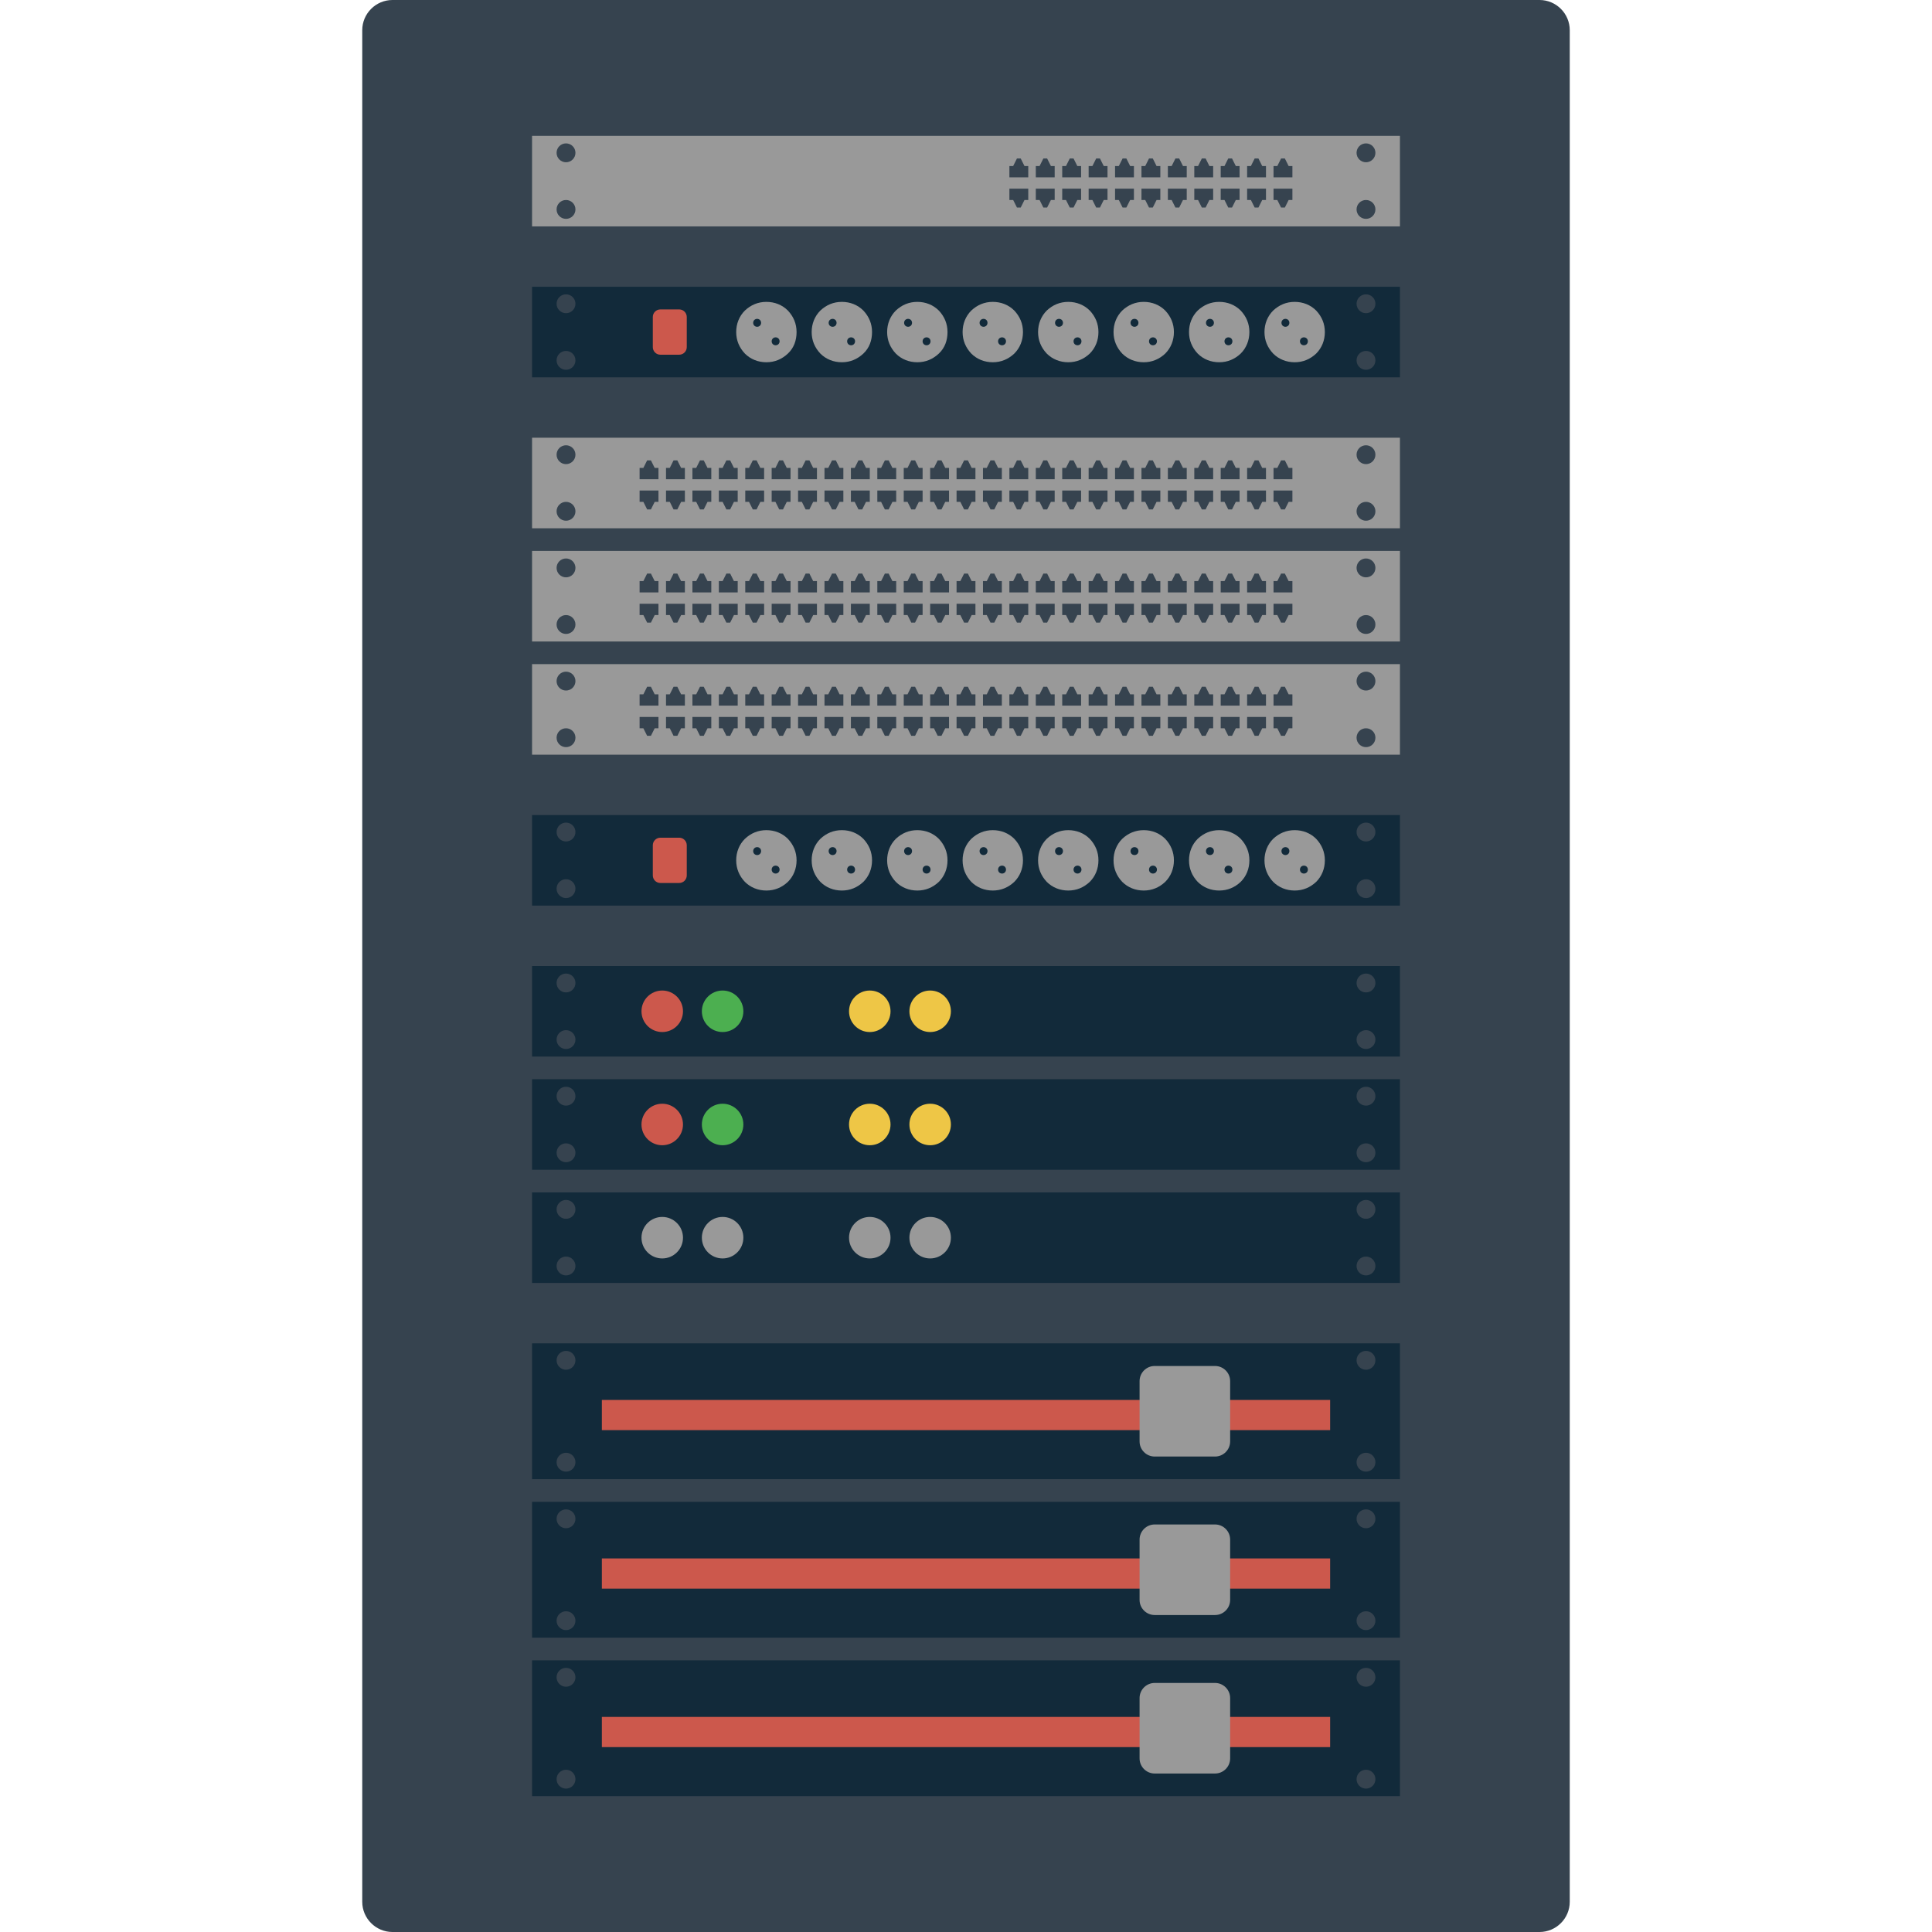 <svg version="1.1" xmlns="http://www.w3.org/2000/svg" x="0" y="0" viewBox="0 0 512 512" xml:space="preserve"><style type="text/css">.st0{fill:#36434f}.st1{fill:#999}.st2{fill:#122a3a}.st3{fill:#cc584c}.st4{fill:#4caf50}.st5{fill:#eec646}</style><path class="st0" d="M408 512H104c-4.4 0-8-3.6-8-8V8c0-4.4 3.6-8 8-8h304c4.4 0 8 3.6 8 8v496c0 4.4-3.6 8-8 8z"/><path class="st1" d="M141 116h230v24H141z"/><path class="st0" d="M173.5 124h1v3h-5v-3h1l1-2h1l1 2zm6-2h-1l-1 2h-1v3h5v-3h-1l-1-2zm7 0h-1l-1 2h-1v3h5v-3h-1l-1-2zm7 0h-1l-1 2h-1v3h5v-3h-1l-1-2zm7 0h-1l-1 2h-1v3h5v-3h-1l-1-2zm7 0h-1l-1 2h-1v3h5v-3h-1l-1-2zm7 0h-1l-1 2h-1v3h5v-3h-1l-1-2zm7 0h-1l-1 2h-1v3h5v-3h-1l-1-2zm7 0h-1l-1 2h-1v3h5v-3h-1l-1-2zm7 0h-1l-1 2h-1v3h5v-3h-1l-1-2zm7 0h-1l-1 2h-1v3h5v-3h-1l-1-2zm7 0h-1l-1 2h-1v3h5v-3h-1l-1-2zm7 0h-1l-1 2h-1v3h5v-3h-1l-1-2zm7 0h-1l-1 2h-1v3h5v-3h-1l-1-2zm7 0h-1l-1 2h-1v3h5v-3h-1l-1-2zm7 0h-1l-1 2h-1v3h5v-3h-1l-1-2zm7 0h-1l-1 2h-1v3h5v-3h-1l-1-2zm7 0h-1l-1 2h-1v3h5v-3h-1l-1-2zm7 0h-1l-1 2h-1v3h5v-3h-1l-1-2zm7 0h-1l-1 2h-1v3h5v-3h-1l-1-2zm7 0h-1l-1 2h-1v3h5v-3h-1l-1-2zm7 0h-1l-1 2h-1v3h5v-3h-1l-1-2zm7 0h-1l-1 2h-1v3h5v-3h-1l-1-2zm7 0h-1l-1 2h-1v3h5v-3h-1l-1-2zm8 2-1-2h-1l-1 2h-1v3h5v-3h-1zm-169 11h-1l-1-2h-1v-3h5v3h-1l-1 2zm8-2h1v-3h-5v3h1l1 2h1l1-2zm7 0h1v-3h-5v3h1l1 2h1l1-2zm7 0h1v-3h-5v3h1l1 2h1l1-2zm7 0h1v-3h-5v3h1l1 2h1l1-2zm7 0h1v-3h-5v3h1l1 2h1l1-2zm7 0h1v-3h-5v3h1l1 2h1l1-2zm7 0h1v-3h-5v3h1l1 2h1l1-2zm7 0h1v-3h-5v3h1l1 2h1l1-2zm7 0h1v-3h-5v3h1l1 2h1l1-2zm7 0h1v-3h-5v3h1l1 2h1l1-2zm7 0h1v-3h-5v3h1l1 2h1l1-2zm7 0h1v-3h-5v3h1l1 2h1l1-2zm7 0h1v-3h-5v3h1l1 2h1l1-2zm7 0h1v-3h-5v3h1l1 2h1l1-2zm7 0h1v-3h-5v3h1l1 2h1l1-2zm7 0h1v-3h-5v3h1l1 2h1l1-2zm7 0h1v-3h-5v3h1l1 2h1l1-2zm7 0h1v-3h-5v3h1l1 2h1l1-2zm7 0h1v-3h-5v3h1l1 2h1l1-2zm7 0h1v-3h-5v3h1l1 2h1l1-2zm7 0h1v-3h-5v3h1l1 2h1l1-2zm7 0h1v-3h-5v3h1l1 2h1l1-2zm7 0h1v-3h-5v3h1l1 2h1l1-2zm8 0v-3h-5v3h1l1 2h1l1-2h1z"/><circle class="st0" cx="150" cy="120.5" r="2.5"/><circle class="st0" cx="150" cy="135.5" r="2.5"/><circle class="st0" cx="362" cy="120.5" r="2.5"/><circle class="st0" cx="362" cy="135.5" r="2.5"/><path class="st1" d="M141 146h230v24H141z"/><path class="st0" d="M173.5 154h1v3h-5v-3h1l1-2h1l1 2zm6-2h-1l-1 2h-1v3h5v-3h-1l-1-2zm7 0h-1l-1 2h-1v3h5v-3h-1l-1-2zm7 0h-1l-1 2h-1v3h5v-3h-1l-1-2zm7 0h-1l-1 2h-1v3h5v-3h-1l-1-2zm7 0h-1l-1 2h-1v3h5v-3h-1l-1-2zm7 0h-1l-1 2h-1v3h5v-3h-1l-1-2zm7 0h-1l-1 2h-1v3h5v-3h-1l-1-2zm7 0h-1l-1 2h-1v3h5v-3h-1l-1-2zm7 0h-1l-1 2h-1v3h5v-3h-1l-1-2zm7 0h-1l-1 2h-1v3h5v-3h-1l-1-2zm7 0h-1l-1 2h-1v3h5v-3h-1l-1-2zm7 0h-1l-1 2h-1v3h5v-3h-1l-1-2zm7 0h-1l-1 2h-1v3h5v-3h-1l-1-2zm7 0h-1l-1 2h-1v3h5v-3h-1l-1-2zm7 0h-1l-1 2h-1v3h5v-3h-1l-1-2zm7 0h-1l-1 2h-1v3h5v-3h-1l-1-2zm7 0h-1l-1 2h-1v3h5v-3h-1l-1-2zm7 0h-1l-1 2h-1v3h5v-3h-1l-1-2zm7 0h-1l-1 2h-1v3h5v-3h-1l-1-2zm7 0h-1l-1 2h-1v3h5v-3h-1l-1-2zm7 0h-1l-1 2h-1v3h5v-3h-1l-1-2zm7 0h-1l-1 2h-1v3h5v-3h-1l-1-2zm7 0h-1l-1 2h-1v3h5v-3h-1l-1-2zm8 2-1-2h-1l-1 2h-1v3h5v-3h-1zm-169 11h-1l-1-2h-1v-3h5v3h-1l-1 2zm8-2h1v-3h-5v3h1l1 2h1l1-2zm7 0h1v-3h-5v3h1l1 2h1l1-2zm7 0h1v-3h-5v3h1l1 2h1l1-2zm7 0h1v-3h-5v3h1l1 2h1l1-2zm7 0h1v-3h-5v3h1l1 2h1l1-2zm7 0h1v-3h-5v3h1l1 2h1l1-2zm7 0h1v-3h-5v3h1l1 2h1l1-2zm7 0h1v-3h-5v3h1l1 2h1l1-2zm7 0h1v-3h-5v3h1l1 2h1l1-2zm7 0h1v-3h-5v3h1l1 2h1l1-2zm7 0h1v-3h-5v3h1l1 2h1l1-2zm7 0h1v-3h-5v3h1l1 2h1l1-2zm7 0h1v-3h-5v3h1l1 2h1l1-2zm7 0h1v-3h-5v3h1l1 2h1l1-2zm7 0h1v-3h-5v3h1l1 2h1l1-2zm7 0h1v-3h-5v3h1l1 2h1l1-2zm7 0h1v-3h-5v3h1l1 2h1l1-2zm7 0h1v-3h-5v3h1l1 2h1l1-2zm7 0h1v-3h-5v3h1l1 2h1l1-2zm7 0h1v-3h-5v3h1l1 2h1l1-2zm7 0h1v-3h-5v3h1l1 2h1l1-2zm7 0h1v-3h-5v3h1l1 2h1l1-2zm7 0h1v-3h-5v3h1l1 2h1l1-2zm8 0v-3h-5v3h1l1 2h1l1-2h1z"/><circle class="st0" cx="150" cy="150.5" r="2.5"/><circle class="st0" cx="150" cy="165.5" r="2.5"/><circle class="st0" cx="362" cy="150.5" r="2.5"/><circle class="st0" cx="362" cy="165.5" r="2.5"/><path class="st1" d="M141 176h230v24H141z"/><path class="st0" d="M173.5 184h1v3h-5v-3h1l1-2h1l1 2zm6-2h-1l-1 2h-1v3h5v-3h-1l-1-2zm7 0h-1l-1 2h-1v3h5v-3h-1l-1-2zm7 0h-1l-1 2h-1v3h5v-3h-1l-1-2zm7 0h-1l-1 2h-1v3h5v-3h-1l-1-2zm7 0h-1l-1 2h-1v3h5v-3h-1l-1-2zm7 0h-1l-1 2h-1v3h5v-3h-1l-1-2zm7 0h-1l-1 2h-1v3h5v-3h-1l-1-2zm7 0h-1l-1 2h-1v3h5v-3h-1l-1-2zm7 0h-1l-1 2h-1v3h5v-3h-1l-1-2zm7 0h-1l-1 2h-1v3h5v-3h-1l-1-2zm7 0h-1l-1 2h-1v3h5v-3h-1l-1-2zm7 0h-1l-1 2h-1v3h5v-3h-1l-1-2zm7 0h-1l-1 2h-1v3h5v-3h-1l-1-2zm7 0h-1l-1 2h-1v3h5v-3h-1l-1-2zm7 0h-1l-1 2h-1v3h5v-3h-1l-1-2zm7 0h-1l-1 2h-1v3h5v-3h-1l-1-2zm7 0h-1l-1 2h-1v3h5v-3h-1l-1-2zm7 0h-1l-1 2h-1v3h5v-3h-1l-1-2zm7 0h-1l-1 2h-1v3h5v-3h-1l-1-2zm7 0h-1l-1 2h-1v3h5v-3h-1l-1-2zm7 0h-1l-1 2h-1v3h5v-3h-1l-1-2zm7 0h-1l-1 2h-1v3h5v-3h-1l-1-2zm7 0h-1l-1 2h-1v3h5v-3h-1l-1-2zm8 2-1-2h-1l-1 2h-1v3h5v-3h-1zm-169 11h-1l-1-2h-1v-3h5v3h-1l-1 2zm8-2h1v-3h-5v3h1l1 2h1l1-2zm7 0h1v-3h-5v3h1l1 2h1l1-2zm7 0h1v-3h-5v3h1l1 2h1l1-2zm7 0h1v-3h-5v3h1l1 2h1l1-2zm7 0h1v-3h-5v3h1l1 2h1l1-2zm7 0h1v-3h-5v3h1l1 2h1l1-2zm7 0h1v-3h-5v3h1l1 2h1l1-2zm7 0h1v-3h-5v3h1l1 2h1l1-2zm7 0h1v-3h-5v3h1l1 2h1l1-2zm7 0h1v-3h-5v3h1l1 2h1l1-2zm7 0h1v-3h-5v3h1l1 2h1l1-2zm7 0h1v-3h-5v3h1l1 2h1l1-2zm7 0h1v-3h-5v3h1l1 2h1l1-2zm7 0h1v-3h-5v3h1l1 2h1l1-2zm7 0h1v-3h-5v3h1l1 2h1l1-2zm7 0h1v-3h-5v3h1l1 2h1l1-2zm7 0h1v-3h-5v3h1l1 2h1l1-2zm7 0h1v-3h-5v3h1l1 2h1l1-2zm7 0h1v-3h-5v3h1l1 2h1l1-2zm7 0h1v-3h-5v3h1l1 2h1l1-2zm7 0h1v-3h-5v3h1l1 2h1l1-2zm7 0h1v-3h-5v3h1l1 2h1l1-2zm7 0h1v-3h-5v3h1l1 2h1l1-2zm8 0v-3h-5v3h1l1 2h1l1-2h1z"/><circle class="st0" cx="150" cy="180.5" r="2.5"/><circle class="st0" cx="150" cy="195.5" r="2.5"/><circle class="st0" cx="362" cy="180.5" r="2.5"/><circle class="st0" cx="362" cy="195.5" r="2.5"/><path class="st2" d="M141 356h230v36H141z"/><circle class="st0" cx="150" cy="360.5" r="2.5"/><circle class="st0" cx="150" cy="387.5" r="2.5"/><circle class="st0" cx="362" cy="360.5" r="2.5"/><circle class="st0" cx="362" cy="387.5" r="2.5"/><path class="st3" d="M159.5 371h193v8h-193z"/><path class="st1" d="M322 386h-16c-2.2 0-4-1.8-4-4v-16c0-2.2 1.8-4 4-4h16c2.2 0 4 1.8 4 4v16c0 2.2-1.8 4-4 4z"/><path class="st2" d="M141 398h230v36H141z"/><circle class="st0" cx="150" cy="402.5" r="2.5"/><circle class="st0" cx="150" cy="429.5" r="2.5"/><circle class="st0" cx="362" cy="402.5" r="2.5"/><circle class="st0" cx="362" cy="429.5" r="2.5"/><path class="st3" d="M159.5 413h193v8h-193z"/><path class="st1" d="M322 428h-16c-2.2 0-4-1.8-4-4v-16c0-2.2 1.8-4 4-4h16c2.2 0 4 1.8 4 4v16c0 2.2-1.8 4-4 4z"/><path class="st2" d="M141 440h230v36H141z"/><circle class="st0" cx="150" cy="444.5" r="2.5"/><circle class="st0" cx="150" cy="471.5" r="2.5"/><circle class="st0" cx="362" cy="444.5" r="2.5"/><circle class="st0" cx="362" cy="471.5" r="2.5"/><path class="st3" d="M159.5 455h193v8h-193z"/><path class="st1" d="M322 470h-16c-2.2 0-4-1.8-4-4v-16c0-2.2 1.8-4 4-4h16c2.2 0 4 1.8 4 4v16c0 2.2-1.8 4-4 4z"/><path class="st2" d="M141 256h230v24H141z"/><circle class="st0" cx="150" cy="260.5" r="2.5"/><circle class="st0" cx="150" cy="275.5" r="2.5"/><circle class="st0" cx="362" cy="260.5" r="2.5"/><circle class="st0" cx="362" cy="275.5" r="2.5"/><circle class="st3" cx="175.5" cy="268" r="5.5"/><circle class="st4" cx="191.5" cy="268" r="5.5"/><circle class="st5" cx="230.5" cy="268" r="5.5"/><circle class="st5" cx="246.5" cy="268" r="5.5"/><path class="st2" d="M141 286h230v24H141z"/><circle class="st0" cx="150" cy="290.5" r="2.5"/><circle class="st0" cx="150" cy="305.5" r="2.5"/><circle class="st0" cx="362" cy="290.5" r="2.5"/><circle class="st0" cx="362" cy="305.5" r="2.5"/><circle class="st3" cx="175.5" cy="298" r="5.5"/><circle class="st4" cx="191.5" cy="298" r="5.5"/><circle class="st5" cx="230.5" cy="298" r="5.5"/><circle class="st5" cx="246.5" cy="298" r="5.5"/><path class="st2" d="M141 316h230v24H141z"/><circle class="st0" cx="150" cy="320.5" r="2.5"/><circle class="st0" cx="150" cy="335.5" r="2.5"/><circle class="st0" cx="362" cy="320.5" r="2.5"/><circle class="st0" cx="362" cy="335.5" r="2.5"/><circle class="st1" cx="175.5" cy="328" r="5.5"/><circle class="st1" cx="191.5" cy="328" r="5.5"/><circle class="st1" cx="230.5" cy="328" r="5.5"/><circle class="st1" cx="246.5" cy="328" r="5.5"/><path class="st2" d="M141 76h230v24H141z"/><circle class="st0" cx="150" cy="80.5" r="2.5"/><circle class="st0" cx="150" cy="95.5" r="2.5"/><circle class="st0" cx="362" cy="80.5" r="2.5"/><circle class="st0" cx="362" cy="95.5" r="2.5"/><path class="st1" d="M208.8 82.3c-1.5-1.5-3.5-2.3-5.7-2.3s-4.1.8-5.7 2.3c-1.5 1.5-2.3 3.5-2.3 5.7s.8 4.1 2.3 5.7c1.5 1.5 3.5 2.3 5.7 2.3s4.1-.8 5.7-2.3 2.3-3.5 2.3-5.7-.8-4.1-2.3-5.7z"/><path class="st2" d="M201.4 86.3c-.4.4-1.1.4-1.5 0-.4-.4-.4-1.1 0-1.5.4-.4 1.1-.4 1.5 0 .4.4.4 1.1 0 1.5zm4.9 3.4c-.4-.4-1.1-.4-1.5 0s-.4 1.1 0 1.5 1.1.4 1.5 0c.4-.4.4-1.1 0-1.5z"/><path class="st1" d="M228.8 82.3c-1.5-1.5-3.5-2.3-5.7-2.3s-4.1.8-5.7 2.3c-1.5 1.5-2.3 3.5-2.3 5.7s.8 4.1 2.3 5.7c1.5 1.5 3.5 2.3 5.7 2.3s4.1-.8 5.7-2.3 2.3-3.5 2.3-5.7-.8-4.1-2.3-5.7z"/><path class="st2" d="M221.4 86.3c-.4.4-1.1.4-1.5 0-.4-.4-.4-1.1 0-1.5.4-.4 1.1-.4 1.5 0 .4.4.4 1.1 0 1.5zm4.9 3.4c-.4-.4-1.1-.4-1.5 0s-.4 1.1 0 1.5 1.1.4 1.5 0c.4-.4.4-1.1 0-1.5z"/><path class="st1" d="M248.8 82.3c-1.5-1.5-3.5-2.3-5.7-2.3s-4.1.8-5.7 2.3c-1.5 1.5-2.3 3.5-2.3 5.7s.8 4.1 2.3 5.7c1.5 1.5 3.5 2.3 5.7 2.3s4.1-.8 5.7-2.3 2.3-3.5 2.3-5.7-.8-4.1-2.3-5.7z"/><path class="st2" d="M241.4 86.3c-.4.4-1.1.4-1.5 0-.4-.4-.4-1.1 0-1.5.4-.4 1.1-.4 1.5 0 .4.4.4 1.1 0 1.5zm4.9 3.4c-.4-.4-1.1-.4-1.5 0s-.4 1.1 0 1.5 1.1.4 1.5 0c.4-.4.4-1.1 0-1.5z"/><path class="st1" d="M268.8 82.3c-1.5-1.5-3.5-2.3-5.7-2.3s-4.1.8-5.7 2.3c-1.5 1.5-2.3 3.5-2.3 5.7s.8 4.1 2.3 5.7c1.5 1.5 3.5 2.3 5.7 2.3s4.1-.8 5.7-2.3c1.5-1.5 2.3-3.5 2.3-5.7s-.8-4.1-2.3-5.7z"/><path class="st2" d="M261.4 86.3c-.4.4-1.1.4-1.5 0-.4-.4-.4-1.1 0-1.5.4-.4 1.1-.4 1.5 0 .4.4.4 1.1 0 1.5zm4.9 3.4c-.4-.4-1.1-.4-1.5 0s-.4 1.1 0 1.5 1.1.4 1.5 0 .4-1.1 0-1.5z"/><path class="st1" d="M288.8 82.3c-1.5-1.5-3.5-2.3-5.7-2.3s-4.1.8-5.7 2.3c-1.5 1.5-2.3 3.5-2.3 5.7s.8 4.1 2.3 5.7c1.5 1.5 3.5 2.3 5.7 2.3s4.1-.8 5.7-2.3c1.5-1.5 2.3-3.5 2.3-5.7s-.8-4.1-2.3-5.7z"/><path class="st2" d="M281.4 86.3c-.4.4-1.1.4-1.5 0-.4-.4-.4-1.1 0-1.5.4-.4 1.1-.4 1.5 0 .4.4.4 1.1 0 1.5zm4.9 3.4c-.4-.4-1.1-.4-1.5 0s-.4 1.1 0 1.5 1.1.4 1.5 0 .4-1.1 0-1.5z"/><path class="st1" d="M308.8 82.3c-1.5-1.5-3.5-2.3-5.7-2.3s-4.1.8-5.7 2.3c-1.5 1.5-2.3 3.5-2.3 5.7s.8 4.1 2.3 5.7c1.5 1.5 3.5 2.3 5.7 2.3s4.1-.8 5.7-2.3c1.5-1.5 2.3-3.5 2.3-5.7s-.8-4.1-2.3-5.7z"/><path class="st2" d="M301.4 86.3c-.4.4-1.1.4-1.5 0-.4-.4-.4-1.1 0-1.5.4-.4 1.1-.4 1.5 0 .4.4.4 1.1 0 1.5zm4.9 3.4c-.4-.4-1.1-.4-1.5 0s-.4 1.1 0 1.5 1.1.4 1.5 0 .4-1.1 0-1.5z"/><path class="st1" d="M328.8 82.3c-1.5-1.5-3.5-2.3-5.7-2.3s-4.1.8-5.7 2.3c-1.5 1.5-2.3 3.5-2.3 5.7s.8 4.1 2.3 5.7c1.5 1.5 3.5 2.3 5.7 2.3s4.1-.8 5.7-2.3c1.5-1.5 2.3-3.5 2.3-5.7s-.8-4.1-2.3-5.7z"/><path class="st2" d="M321.4 86.3c-.4.4-1.1.4-1.5 0-.4-.4-.4-1.1 0-1.5.4-.4 1.1-.4 1.5 0 .4.4.4 1.1 0 1.5zm4.9 3.4c-.4-.4-1.1-.4-1.5 0s-.4 1.1 0 1.5 1.1.4 1.5 0 .4-1.1 0-1.5z"/><path class="st1" d="M348.8 82.3c-1.5-1.5-3.5-2.3-5.7-2.3s-4.1.8-5.7 2.3c-1.5 1.5-2.3 3.5-2.3 5.7s.8 4.1 2.3 5.7c1.5 1.5 3.5 2.3 5.7 2.3s4.1-.8 5.7-2.3c1.5-1.5 2.3-3.5 2.3-5.7s-.8-4.1-2.3-5.7z"/><path class="st2" d="M341.4 86.3c-.4.4-1.1.4-1.5 0-.4-.4-.4-1.1 0-1.5.4-.4 1.1-.4 1.5 0 .4.4.4 1.1 0 1.5zm4.9 3.4c-.4-.4-1.1-.4-1.5 0s-.4 1.1 0 1.5 1.1.4 1.5 0 .4-1.1 0-1.5z"/><path class="st3" d="M180 94h-5c-1.1 0-2-.9-2-2v-8c0-1.1.9-2 2-2h5c1.1 0 2 .9 2 2v8c0 1.1-.9 2-2 2z"/><path class="st2" d="M141 216h230v24H141z"/><circle class="st0" cx="150" cy="220.5" r="2.5"/><circle class="st0" cx="150" cy="235.5" r="2.5"/><circle class="st0" cx="362" cy="220.5" r="2.5"/><circle class="st0" cx="362" cy="235.5" r="2.5"/><path class="st1" d="M208.8 222.3c-1.5-1.5-3.5-2.3-5.7-2.3s-4.1.8-5.7 2.3c-1.5 1.5-2.3 3.5-2.3 5.7s.8 4.1 2.3 5.7c1.5 1.5 3.5 2.3 5.7 2.3s4.1-.8 5.7-2.3c1.5-1.5 2.3-3.5 2.3-5.7s-.8-4.1-2.3-5.7z"/><path class="st2" d="M201.4 226.3c-.4.4-1.1.4-1.5 0s-.4-1.1 0-1.5 1.1-.4 1.5 0 .4 1.1 0 1.5zm4.9 3.4c-.4-.4-1.1-.4-1.5 0s-.4 1.1 0 1.5c.4.4 1.1.4 1.5 0 .4-.4.4-1.1 0-1.5z"/><path class="st1" d="M228.8 222.3c-1.5-1.5-3.5-2.3-5.7-2.3s-4.1.8-5.7 2.3c-1.5 1.5-2.3 3.5-2.3 5.7s.8 4.1 2.3 5.7c1.5 1.5 3.5 2.3 5.7 2.3s4.1-.8 5.7-2.3c1.5-1.5 2.3-3.5 2.3-5.7s-.8-4.1-2.3-5.7z"/><path class="st2" d="M221.4 226.3c-.4.4-1.1.4-1.5 0s-.4-1.1 0-1.5 1.1-.4 1.5 0 .4 1.1 0 1.5zm4.9 3.4c-.4-.4-1.1-.4-1.5 0s-.4 1.1 0 1.5c.4.4 1.1.4 1.5 0 .4-.4.4-1.1 0-1.5z"/><path class="st1" d="M248.8 222.3c-1.5-1.5-3.5-2.3-5.7-2.3s-4.1.8-5.7 2.3c-1.5 1.5-2.3 3.5-2.3 5.7s.8 4.1 2.3 5.7c1.5 1.5 3.5 2.3 5.7 2.3s4.1-.8 5.7-2.3c1.5-1.5 2.3-3.5 2.3-5.7s-.8-4.1-2.3-5.7z"/><path class="st2" d="M241.4 226.3c-.4.4-1.1.4-1.5 0s-.4-1.1 0-1.5 1.1-.4 1.5 0 .4 1.1 0 1.5zm4.9 3.4c-.4-.4-1.1-.4-1.5 0s-.4 1.1 0 1.5c.4.4 1.1.4 1.5 0 .4-.4.4-1.1 0-1.5z"/><path class="st1" d="M268.8 222.3c-1.5-1.5-3.5-2.3-5.7-2.3s-4.1.8-5.7 2.3c-1.5 1.5-2.3 3.5-2.3 5.7s.8 4.1 2.3 5.7c1.5 1.5 3.5 2.3 5.7 2.3s4.1-.8 5.7-2.3c1.5-1.5 2.3-3.5 2.3-5.7s-.8-4.1-2.3-5.7z"/><path class="st2" d="M261.4 226.3c-.4.4-1.1.4-1.5 0s-.4-1.1 0-1.5 1.1-.4 1.5 0 .4 1.1 0 1.5zm4.9 3.4c-.4-.4-1.1-.4-1.5 0s-.4 1.1 0 1.5c.4.4 1.1.4 1.5 0 .4-.4.4-1.1 0-1.5z"/><path class="st1" d="M288.8 222.3c-1.5-1.5-3.5-2.3-5.7-2.3s-4.1.8-5.7 2.3c-1.5 1.5-2.3 3.5-2.3 5.7s.8 4.1 2.3 5.7c1.5 1.5 3.5 2.3 5.7 2.3s4.1-.8 5.7-2.3c1.5-1.5 2.3-3.5 2.3-5.7s-.8-4.1-2.3-5.7z"/><path class="st2" d="M281.4 226.3c-.4.4-1.1.4-1.5 0s-.4-1.1 0-1.5 1.1-.4 1.5 0 .4 1.1 0 1.5zm4.9 3.4c-.4-.4-1.1-.4-1.5 0s-.4 1.1 0 1.5c.4.4 1.1.4 1.5 0 .4-.4.4-1.1 0-1.5z"/><path class="st1" d="M308.8 222.3c-1.5-1.5-3.5-2.3-5.7-2.3s-4.1.8-5.7 2.3c-1.5 1.5-2.3 3.5-2.3 5.7s.8 4.1 2.3 5.7c1.5 1.5 3.5 2.3 5.7 2.3s4.1-.8 5.7-2.3c1.5-1.5 2.3-3.5 2.3-5.7s-.8-4.1-2.3-5.7z"/><path class="st2" d="M301.4 226.3c-.4.4-1.1.4-1.5 0s-.4-1.1 0-1.5 1.1-.4 1.5 0 .4 1.1 0 1.5zm4.9 3.4c-.4-.4-1.1-.4-1.5 0s-.4 1.1 0 1.5c.4.4 1.1.4 1.5 0 .4-.4.4-1.1 0-1.5z"/><path class="st1" d="M328.8 222.3c-1.5-1.5-3.5-2.3-5.7-2.3s-4.1.8-5.7 2.3c-1.5 1.5-2.3 3.5-2.3 5.7s.8 4.1 2.3 5.7c1.5 1.5 3.5 2.3 5.7 2.3s4.1-.8 5.7-2.3c1.5-1.5 2.3-3.5 2.3-5.7s-.8-4.1-2.3-5.7z"/><path class="st2" d="M321.4 226.3c-.4.4-1.1.4-1.5 0s-.4-1.1 0-1.5 1.1-.4 1.5 0 .4 1.1 0 1.5zm4.9 3.4c-.4-.4-1.1-.4-1.5 0s-.4 1.1 0 1.5c.4.4 1.1.4 1.5 0 .4-.4.4-1.1 0-1.5z"/><path class="st1" d="M348.8 222.3c-1.5-1.5-3.5-2.3-5.7-2.3s-4.1.8-5.7 2.3c-1.5 1.5-2.3 3.5-2.3 5.7s.8 4.1 2.3 5.7c1.5 1.5 3.5 2.3 5.7 2.3s4.1-.8 5.7-2.3c1.5-1.5 2.3-3.5 2.3-5.7s-.8-4.1-2.3-5.7z"/><path class="st2" d="M341.4 226.3c-.4.4-1.1.4-1.5 0s-.4-1.1 0-1.5 1.1-.4 1.5 0 .4 1.1 0 1.5zm4.9 3.4c-.4-.4-1.1-.4-1.5 0s-.4 1.1 0 1.5c.4.4 1.1.4 1.5 0 .4-.4.4-1.1 0-1.5z"/><path class="st3" d="M180 234h-5c-1.1 0-2-.9-2-2v-8c0-1.1.9-2 2-2h5c1.1 0 2 .9 2 2v8c0 1.1-.9 2-2 2z"/><path class="st1" d="M141 36h230v24H141z"/><path class="st0" d="M270.5 42h-1l-1 2h-1v3h5v-3h-1l-1-2zm7 0h-1l-1 2h-1v3h5v-3h-1l-1-2zm7 0h-1l-1 2h-1v3h5v-3h-1l-1-2zm7 0h-1l-1 2h-1v3h5v-3h-1l-1-2zm7 0h-1l-1 2h-1v3h5v-3h-1l-1-2zm7 0h-1l-1 2h-1v3h5v-3h-1l-1-2zm7 0h-1l-1 2h-1v3h5v-3h-1l-1-2zm7 0h-1l-1 2h-1v3h5v-3h-1l-1-2zm7 0h-1l-1 2h-1v3h5v-3h-1l-1-2zm7 0h-1l-1 2h-1v3h5v-3h-1l-1-2zm8 2-1-2h-1l-1 2h-1v3h5v-3h-1zm-70 9h1v-3h-5v3h1l1 2h1l1-2zm7 0h1v-3h-5v3h1l1 2h1l1-2zm7 0h1v-3h-5v3h1l1 2h1l1-2zm7 0h1v-3h-5v3h1l1 2h1l1-2zm7 0h1v-3h-5v3h1l1 2h1l1-2zm7 0h1v-3h-5v3h1l1 2h1l1-2zm7 0h1v-3h-5v3h1l1 2h1l1-2zm7 0h1v-3h-5v3h1l1 2h1l1-2zm7 0h1v-3h-5v3h1l1 2h1l1-2zm7 0h1v-3h-5v3h1l1 2h1l1-2zm8 0v-3h-5v3h1l1 2h1l1-2h1z"/><circle class="st0" cx="150" cy="40.5" r="2.5"/><circle class="st0" cx="150" cy="55.5" r="2.5"/><circle class="st0" cx="362" cy="40.5" r="2.5"/><circle class="st0" cx="362" cy="55.5" r="2.5"/></svg>